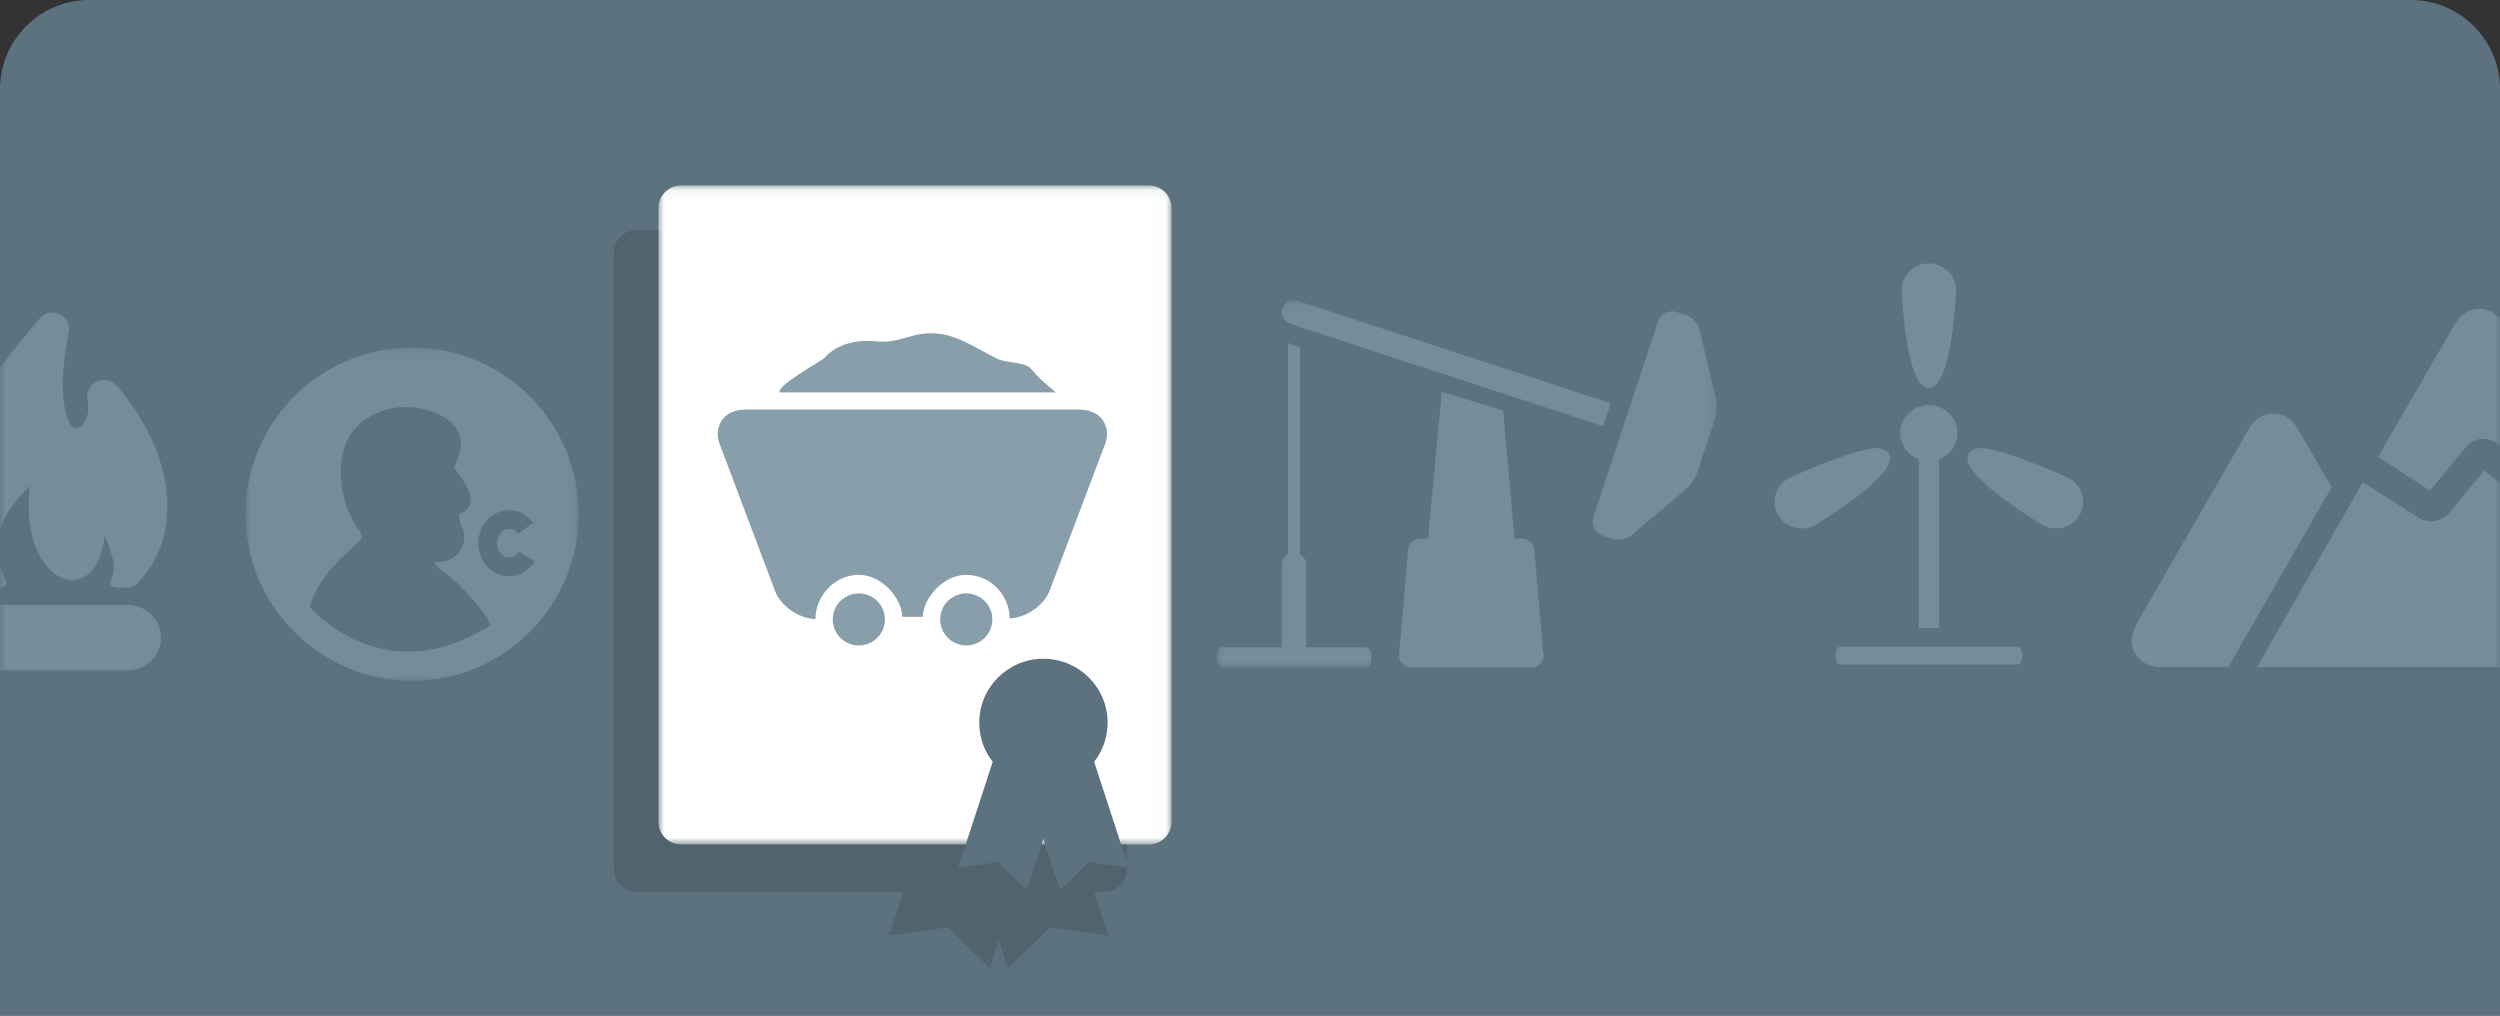 <?xml version="1.0" encoding="UTF-8"?>
<svg width="224px" height="91px" viewBox="0 0 224 91" version="1.1" xmlns="http://www.w3.org/2000/svg" xmlns:xlink="http://www.w3.org/1999/xlink">
    <rect x="0" y="0" width="224" height="91" fill="#333333" stroke="none"/>
    <!-- Generator: Sketch 42 (36781) - http://www.bohemiancoding.com/sketch -->
    <title>home-card / ownership</title>
    <desc>Created with Sketch.</desc>
    <defs>
        <path d="M0,7.996 C0,3.58 3.586,0 8.005,0 L215.995,0 C220.416,0 224,3.581 224,7.996 L224,91 L0,91 L0,7.996 Z" id="path-1"></path>
        <polyline id="path-3" points="0 0.132 29.848 0.132 29.848 30 0 30"></polyline>
        <polygon id="path-5" points="0 0.091 44.828 0.091 44.828 32.99 0 32.99"></polygon>
        <polyline id="path-7" points="0 0.119 44.828 0.119 44.828 33.019 0 33.019"></polyline>
        <polygon id="path-9" points="22.982 0.067 45.963 0.067 45.963 59.106 6.21621629e-05 59.106 6.21621629e-05 0.067"></polygon>
        <polygon id="path-11" points="32.998 63.746 30.413 61.246 26.847 61.755 30.599 50.257 36.75 52.247"></polygon>
        <mask id="mask-12" maskContentUnits="userSpaceOnUse" maskUnits="objectBoundingBox" x="-1.5" y="-1.5" width="12.902" height="16.488">
            <rect x="25.347" y="48.757" width="12.902" height="16.488" fill="white"></rect>
            <use xlink:href="#path-11" fill="black"></use>
        </mask>
        <polygon id="path-13" points="35.984 63.745 38.568 61.246 42.135 61.755 38.382 50.257 32.232 52.247"></polygon>
        <mask id="mask-14" maskContentUnits="userSpaceOnUse" maskUnits="objectBoundingBox" x="-1.5" y="-1.5" width="12.902" height="16.488">
            <rect x="30.732" y="48.757" width="12.902" height="16.488" fill="white"></rect>
            <use xlink:href="#path-13" fill="black"></use>
        </mask>
        <path d="M40.241,48.75 C40.241,51.912 37.666,54.476 34.491,54.476 C31.315,54.476 28.741,51.912 28.741,48.75 C28.741,45.588 31.315,43.024 34.491,43.024 C37.666,43.024 40.241,45.588 40.241,48.75 Z" id="path-15"></path>
        <mask id="mask-16" maskContentUnits="userSpaceOnUse" maskUnits="objectBoundingBox" x="-1.5" y="-1.5" width="14.5" height="14.452">
            <rect x="27.241" y="41.524" width="14.5" height="14.452" fill="white"></rect>
            <use xlink:href="#path-15" fill="black"></use>
        </mask>
    </defs>
    <g id="Home,-Level-2,-etc" stroke="none" stroke-width="1" fill="none" fill-rule="evenodd">
        <g id="Home-Card-Art-Alt-03-2017" transform="translate(-147, -66)">
            <g id="home-card-/-ownership-copy" transform="translate(147, 66)">
                <mask id="mask-2" fill="white">
                    <use xlink:href="#path-1"></use>
                </mask>
                <use id="Rectangle-103" fill="#5C737F" fill-rule="evenodd" xlink:href="#path-1"></use>
                <g id="icon-/-copper-solid-/-gray" mask="url(#mask-2)">
                    <g transform="translate(22, 31)">
                        <mask id="mask-4" fill="white">
                            <use xlink:href="#path-3"></use>
                        </mask>
                        <g id="Clip-2" stroke="none" fill="none"></g>
                        <path d="M23.614,20.636 C24.553,20.636 25.42,20.131 25.929,19.284 L24.487,18.413 C24.284,18.752 23.957,18.955 23.614,18.955 C23.02,18.955 22.536,18.379 22.536,17.672 C22.536,16.966 23.02,16.392 23.614,16.392 C23.921,16.392 24.217,16.553 24.424,16.832 L25.775,15.831 C25.249,15.117 24.46,14.707 23.614,14.707 C22.092,14.707 20.856,16.035 20.856,17.672 C20.856,19.305 22.092,20.636 23.614,20.636 M21.963,25.023 C21.419,23.585 18.721,20.897 18.064,20.473 C17.771,20.287 17.521,20.126 17.345,19.926 C17.127,19.679 16.986,19.502 16.895,19.377 C16.993,19.366 17.118,19.359 17.277,19.359 C18.093,19.359 18.808,18.991 19.237,18.344 C19.633,17.752 19.71,17.012 19.443,16.369 C19.33,16.099 18.984,15.274 19.181,15.024 C19.631,14.91 19.956,14.633 20.1,14.238 C20.413,13.38 19.76,12.37 18.876,11.14 L18.705,10.895 C18.737,10.806 18.785,10.699 18.821,10.611 C19.132,9.882 19.71,8.521 18.791,7.254 C18.143,6.356 16.623,5.654 15.013,5.502 C13.112,5.332 11.357,5.909 10.055,7.143 C7.863,9.215 8.356,13.337 9.554,15.516 C9.705,15.791 9.862,16.038 10.011,16.268 C10.517,17.051 10.484,17.098 10.318,17.312 C10.105,17.591 9.828,17.833 9.533,18.103 C8.632,18.916 6.43,20.867 5.745,23.38 C9.142,26.996 15.06,29.407 21.963,25.023 M14.925,30 C6.694,30 8.76623372e-05,23.302 8.76623372e-05,15.066 C8.76623372e-05,6.83 6.694,0.132 14.925,0.132 C23.154,0.132 29.848,6.83 29.848,15.066 C29.848,23.302 23.154,30 14.925,30"  stroke="none" fill="#758C99" fill-rule="evenodd" mask="url(#mask-4)"></path>
                    </g>
                </g>
                <g id="icon-/-oil-/-gray" mask="url(#mask-2)" fill-rule="evenodd">
                    <g transform="translate(109, 26)">
                        <g id="Group-3" stroke-width="1" fill="none" transform="translate(0, 0.814)">
                            <mask id="mask-6" fill="white">
                                <use xlink:href="#path-5"></use>
                            </mask>
                            <g id="Clip-2"></g>
                            <path d="M6.397,3.92 L6.397,22.853 C6.076,23.041 5.851,23.373 5.851,23.771 L5.851,31.177 L0.476,31.177 C0.214,31.177 -0,31.585 -0,32.084 C-0,32.582 0.214,32.99 0.476,32.99 L13.411,32.99 C13.673,32.99 13.887,32.582 13.887,32.084 C13.887,31.585 13.673,31.177 13.411,31.177 L8.034,31.177 L8.034,23.771 C8.034,23.374 7.809,23.041 7.489,22.853 L7.489,4.324 L6.397,3.92 Z M7.489,2.496 L34.637,11.379 L35.318,9.314 L7.284,0.145 C6.709,-0.041 6.094,0.266 5.905,0.835 C5.744,1.329 5.967,1.836 6.397,2.092 L7.489,2.496 Z"  fill="#758C99" mask="url(#mask-6)"></path>
                        </g>
                        <g id="Group-6" stroke-width="1" fill="none" transform="translate(0, 0.785)">
                            <mask id="mask-8" fill="white">
                                <use xlink:href="#path-7"></use>
                            </mask>
                            <g id="Clip-5"></g>
                            <path d="M40.846,1.111 C40.639,1.111 40.429,1.16 40.237,1.256 C39.912,1.417 39.665,1.696 39.559,2.019 L33.767,19.548 C33.656,19.883 33.683,20.243 33.844,20.559 C34.005,20.877 34.28,21.112 34.617,21.221 L35.418,21.483 C35.979,21.667 36.779,21.509 37.226,21.132 L42.099,17.017 C42.48,16.695 42.888,16.092 43.047,15.616 L44.691,10.653 C44.844,10.179 44.873,9.455 44.76,8.974 L43.29,2.788 C43.152,2.204 42.615,1.621 42.041,1.433 L41.249,1.176 C41.12,1.132 40.983,1.111 40.846,1.111"  fill="#758C99" mask="url(#mask-8)"></path>
                        </g>
                        <path d="M20.183,9.103 L18.95,22.254 L18.256,22.254 C17.69,22.254 17.217,22.685 17.169,23.247 L16.362,32.625 C16.335,32.928 16.438,33.227 16.645,33.453 C16.851,33.675 17.143,33.804 17.45,33.804 L28.2,33.804 L28.222,33.804 C28.825,33.804 29.313,33.317 29.313,32.719 C29.313,32.611 29.299,32.508 29.268,32.412 L28.479,23.247 C28.431,22.685 27.958,22.254 27.39,22.254 L26.701,22.254 L25.681,10.792 L20.183,9.103 Z" id="Fill-7" fill="#758C99"></path>
                    </g>
                </g>
                <g id="icon-/-gas-gray" mask="url(#mask-2)" fill-rule="evenodd" fill="#758C99">
                    <g transform="translate(5, 44.078) scale(-1, 1) translate(-5, -44.078) translate(-5, 28)">
                        <path d="M3.46,26.194 C1.85,26.264 0.572,27.57 0.572,29.124 C0.572,30.748 1.925,32.054 3.607,32.054 L16.623,32.054 C18.305,32.054 19.66,30.748 19.66,29.124 C19.66,27.5 18.305,26.194 16.623,26.194 L3.46,26.194 Z" ></path>
                        <path d="M11.431,0.537 C11.139,0.183 10.7,0.006 10.298,0.006 C10.079,0.006 9.859,0.043 9.677,0.149 C9.056,0.431 8.726,1.065 8.836,1.737 C9.787,6.609 9.31,9.291 8.543,10.209 C8.288,10.481 7.812,10.351 7.592,10.067 C7.154,9.539 6.971,8.691 7.154,7.843 C7.189,7.739 7.189,7.633 7.189,7.491 C7.189,6.715 6.532,6.078 5.763,6.043 L5.691,6.043 L5.581,6.043 C5.324,6.043 5.069,6.149 4.85,6.291 C4.74,6.361 4.668,6.431 4.558,6.536 L4.521,6.573 C1.084,10.596 -0.488,15.15 0.133,19.104 C0.448,21.152 1.373,22.929 2.777,24.355 C2.881,24.461 3.2,24.664 3.613,24.664 C4.027,24.664 4.504,24.651 4.504,24.651 C4.789,24.651 5.295,24.477 5.076,23.996 C4.599,22.946 4.758,22.024 5.617,19.952 C5.91,22.704 7.154,23.977 8.506,23.977 C10.628,23.977 13.003,20.871 12.31,15.538 C16.446,19.532 15.232,22.333 14.584,23.773 C14.298,24.409 14.616,24.667 15.03,24.667 L16.238,24.667 C16.619,24.667 16.906,24.473 17.293,23.993 C18.647,22.318 19.608,20.58 19.877,18.574 C20.865,11.515 14.247,3.819 11.431,0.537" ></path>
                    </g>
                </g>
                <g id="icon-/-renew-solid-/-gray" mask="url(#mask-2)" fill-rule="evenodd" fill="#758C99">
                    <g transform="translate(159, 23)">
                        <path d="M13.826,11.764 C15.932,11.764 16.269,3.083 16.269,2.995 C16.269,1.677 15.173,0.603 13.826,0.603 C12.479,0.603 11.383,1.677 11.383,2.995 C11.383,3.083 11.72,11.764 13.826,11.764" ></path>
                        <path d="M10.269,17.689 C10.129,17.441 9.821,17.148 9.158,17.148 C7.361,17.148 1.927,19.504 1.253,19.87 C0.076,20.511 -0.347,21.971 0.308,23.124 C0.74,23.881 1.559,24.351 2.446,24.351 C2.859,24.351 3.268,24.245 3.633,24.046 C3.712,24.006 11.29,19.484 10.269,17.689" ></path>
                        <path d="M26.399,19.87 C25.724,19.503 20.291,17.148 18.494,17.148 C17.831,17.148 17.524,17.441 17.384,17.689 C16.362,19.484 23.939,24.006 24.019,24.046 C24.384,24.245 24.793,24.351 25.207,24.351 C26.093,24.351 26.912,23.881 27.343,23.124 C27.998,21.971 27.577,20.511 26.399,19.87" id="Fill-7"></path>
                        <path d="M5.879,34.949 C5.644,34.949 5.453,35.308 5.453,35.746 C5.453,36.185 5.644,36.543 5.879,36.543 L21.772,36.543 C22.006,36.543 22.198,36.185 22.198,35.746 C22.198,35.308 22.006,34.949 21.772,34.949 L5.879,34.949 Z M14.739,33.288 L14.739,18.149 C15.704,17.788 16.392,16.88 16.392,15.809 C16.391,14.422 15.242,13.299 13.826,13.299 C12.409,13.299 11.26,14.422 11.26,15.809 C11.26,16.88 11.948,17.788 12.912,18.149 L12.912,33.288 L14.739,33.288 Z" id="Fill-9"></path>
                    </g>
                </g>
                <g id="icon-/-hard-mins-/-gray" mask="url(#mask-2)" stroke-width="1" fill-rule="evenodd">
                    <g transform="translate(191, 27)" id="minerals-solid">
                        <g>
                            <path d="M17.909,16.674 L14.918,11.481 C14.391,10.563 13.579,10.038 12.692,10.038 C11.805,10.038 10.991,10.563 10.465,11.481 L0.433,28.908 C-0.095,29.822 -0.142,30.79 0.302,31.561 C0.747,32.333 1.605,32.775 2.66,32.775 L8.645,32.775 L17.909,16.674 Z"  fill="#758C99"></path>
                            <path d="M53.659,32.776 L57.028,32.776 C58.083,32.776 58.941,32.333 59.386,31.562 C59.83,30.791 59.781,29.825 59.255,28.907 L52.998,18.039 C52.472,17.123 51.66,16.598 50.771,16.598 C49.884,16.598 49.072,17.123 48.545,18.039 L46.817,21.04 L53.659,32.776 Z"  fill="#758C99"></path>
                            <path d="M22.074,13.933 L26.73,16.958 L29.939,13.061 C30.651,12.197 31.934,12.071 32.799,12.781 L35.925,15.343 L39.139,12.133 L33.372,2.109 C32.844,1.194 32.033,0.668 31.145,0.668 C30.256,0.668 29.445,1.194 28.918,2.109 L22.074,13.933 Z" id="Fill-5" fill="#758C99"></path>
                            <path d="M40.482,14.538 L37.508,17.465 C36.765,18.276 35.516,18.368 34.663,17.671 L31.588,15.149 L28.463,18.941 C28.051,19.438 27.435,19.703 26.815,19.703 C26.418,19.703 26.019,19.597 25.671,19.37 L20.716,16.211 L11.228,32.776 L51.111,32.776 L40.482,14.538 Z" id="Fill-7" fill="#758C99"></path>
                        </g>
                    </g>
                </g>
                <path d="M98.027,79.906 L98.951,79.906 C100.058,79.906 100.963,79 100.963,77.893 L100.963,22.634 C100.963,21.527 100.058,20.622 98.951,20.622 L57.013,20.622 C55.906,20.622 55,21.527 55,22.634 L55,77.893 C55,79 55.906,79.906 57.013,79.906 L80.954,79.906 L79.676,83.838 L84.897,83.09 L88.681,86.764 L89.491,84.269 L90.302,86.764 L94.085,83.09 L99.305,83.838 L98.027,79.906 Z" id="Combined-Shape" fill="#51636C" fill-rule="evenodd" mask="url(#mask-2)"></path>
                <g id="icon-/-deed-coal" mask="url(#mask-2)" stroke-width="1" fill-rule="evenodd">
                    <g transform="translate(59, 16)" id="Page-1">
                        <g>
                            <g id="Group-3" transform="translate(0, 0.552)">
                                <mask id="mask-10" fill="white">
                                    <use xlink:href="#path-9"></use>
                                </mask>
                                <g id="Clip-2"></g>
                                <path d="M43.951,59.106 L2.013,59.106 C0.906,59.106 6.21621629e-05,58.204 6.21621629e-05,57.102 L6.21621629e-05,2.072 C6.21621629e-05,0.969 0.906,0.067 2.013,0.067 L43.951,0.067 C45.058,0.067 45.963,0.969 45.963,2.072 L45.963,57.102 C45.963,58.204 45.058,59.106 43.951,59.106"  fill="#FFFFFF" mask="url(#mask-10)"></path>
                            </g>
                            <polygon  fill="#5C737F" points="32.998 63.746 30.413 61.246 26.847 61.755 30.599 50.257 36.75 52.247"></polygon>
                            <use id="Stroke-6" stroke="#FFFFFF" mask="url(#mask-12)" stroke-width="3" xlink:href="#path-11"></use>
                            <polygon id="Fill-8" fill="#5C737F" points="35.984 63.745 38.568 61.246 42.135 61.755 38.382 50.257 32.232 52.247"></polygon>
                            <use id="Stroke-10" stroke="#FFFFFF" mask="url(#mask-14)" stroke-width="3" xlink:href="#path-13"></use>
                            <path d="M40.241,48.75 C40.241,51.912 37.666,54.476 34.491,54.476 C31.315,54.476 28.741,51.912 28.741,48.75 C28.741,45.588 31.315,43.024 34.491,43.024 C37.666,43.024 40.241,45.588 40.241,48.75" id="Fill-12" fill="#5C737F"></path>
                            <use id="Stroke-14" stroke="#FFFFFF" mask="url(#mask-16)" stroke-width="3" xlink:href="#path-15"></use>
                            <g id="Group-2" transform="translate(5.284, 13.619)" fill="#889FAB">
                                <path d="M30.311,5.538 C29.519,4.841 28.891,4.388 28.13,3.461 C27.556,2.763 25.904,2.945 25.051,2.517 C22.367,1.168 20.559,-0.346 17.482,0.47 C16.243,0.8 15.467,1.097 14.182,0.963 C12.588,0.799 10.754,1.129 9.579,2.449 C9.297,2.767 5.394,4.841 5.553,5.538 L30.311,5.538 Z" id="Fill-16"></path>
                                <path d="M34.526,8.031 C34.081,7.383 33.298,7.081 32.369,7.081 L30.311,7.081 L5.553,7.081 L2.553,7.081 C1.632,7.081 0.849,7.383 0.405,8.031 C-0.018,8.647 -0.091,9.406 0.205,10.188 L5.15,23.31 C5.67,24.688 7.229,25.768 8.778,25.862 C8.788,23.731 10.528,21.887 12.667,21.887 C14.814,21.887 16.559,24.107 16.559,25.654 L18.402,25.654 C18.402,24.107 20.148,21.887 22.294,21.887 C24.433,21.887 26.172,23.673 26.184,25.803 C27.723,25.694 29.264,24.628 29.779,23.261 L34.726,10.19 C35.02,9.408 34.948,8.647 34.526,8.031" id="Fill-18"></path>
                                <path d="M12.668,23.549 C13.958,23.549 15.005,24.592 15.005,25.88 C15.005,27.169 13.958,28.214 12.668,28.214 C11.376,28.214 10.33,27.169 10.33,25.88 C10.33,24.592 11.376,23.549 12.668,23.549" id="Fill-20"></path>
                                <path d="M22.295,23.549 C23.586,23.549 24.632,24.592 24.632,25.88 C24.632,27.169 23.585,28.214 22.295,28.214 C21.004,28.214 19.956,27.169 19.956,25.88 C19.956,24.592 21.004,23.549 22.295,23.549" id="Fill-22"></path>
                            </g>
                        </g>
                    </g>
                </g>
            </g>
        </g>
    </g>
</svg>